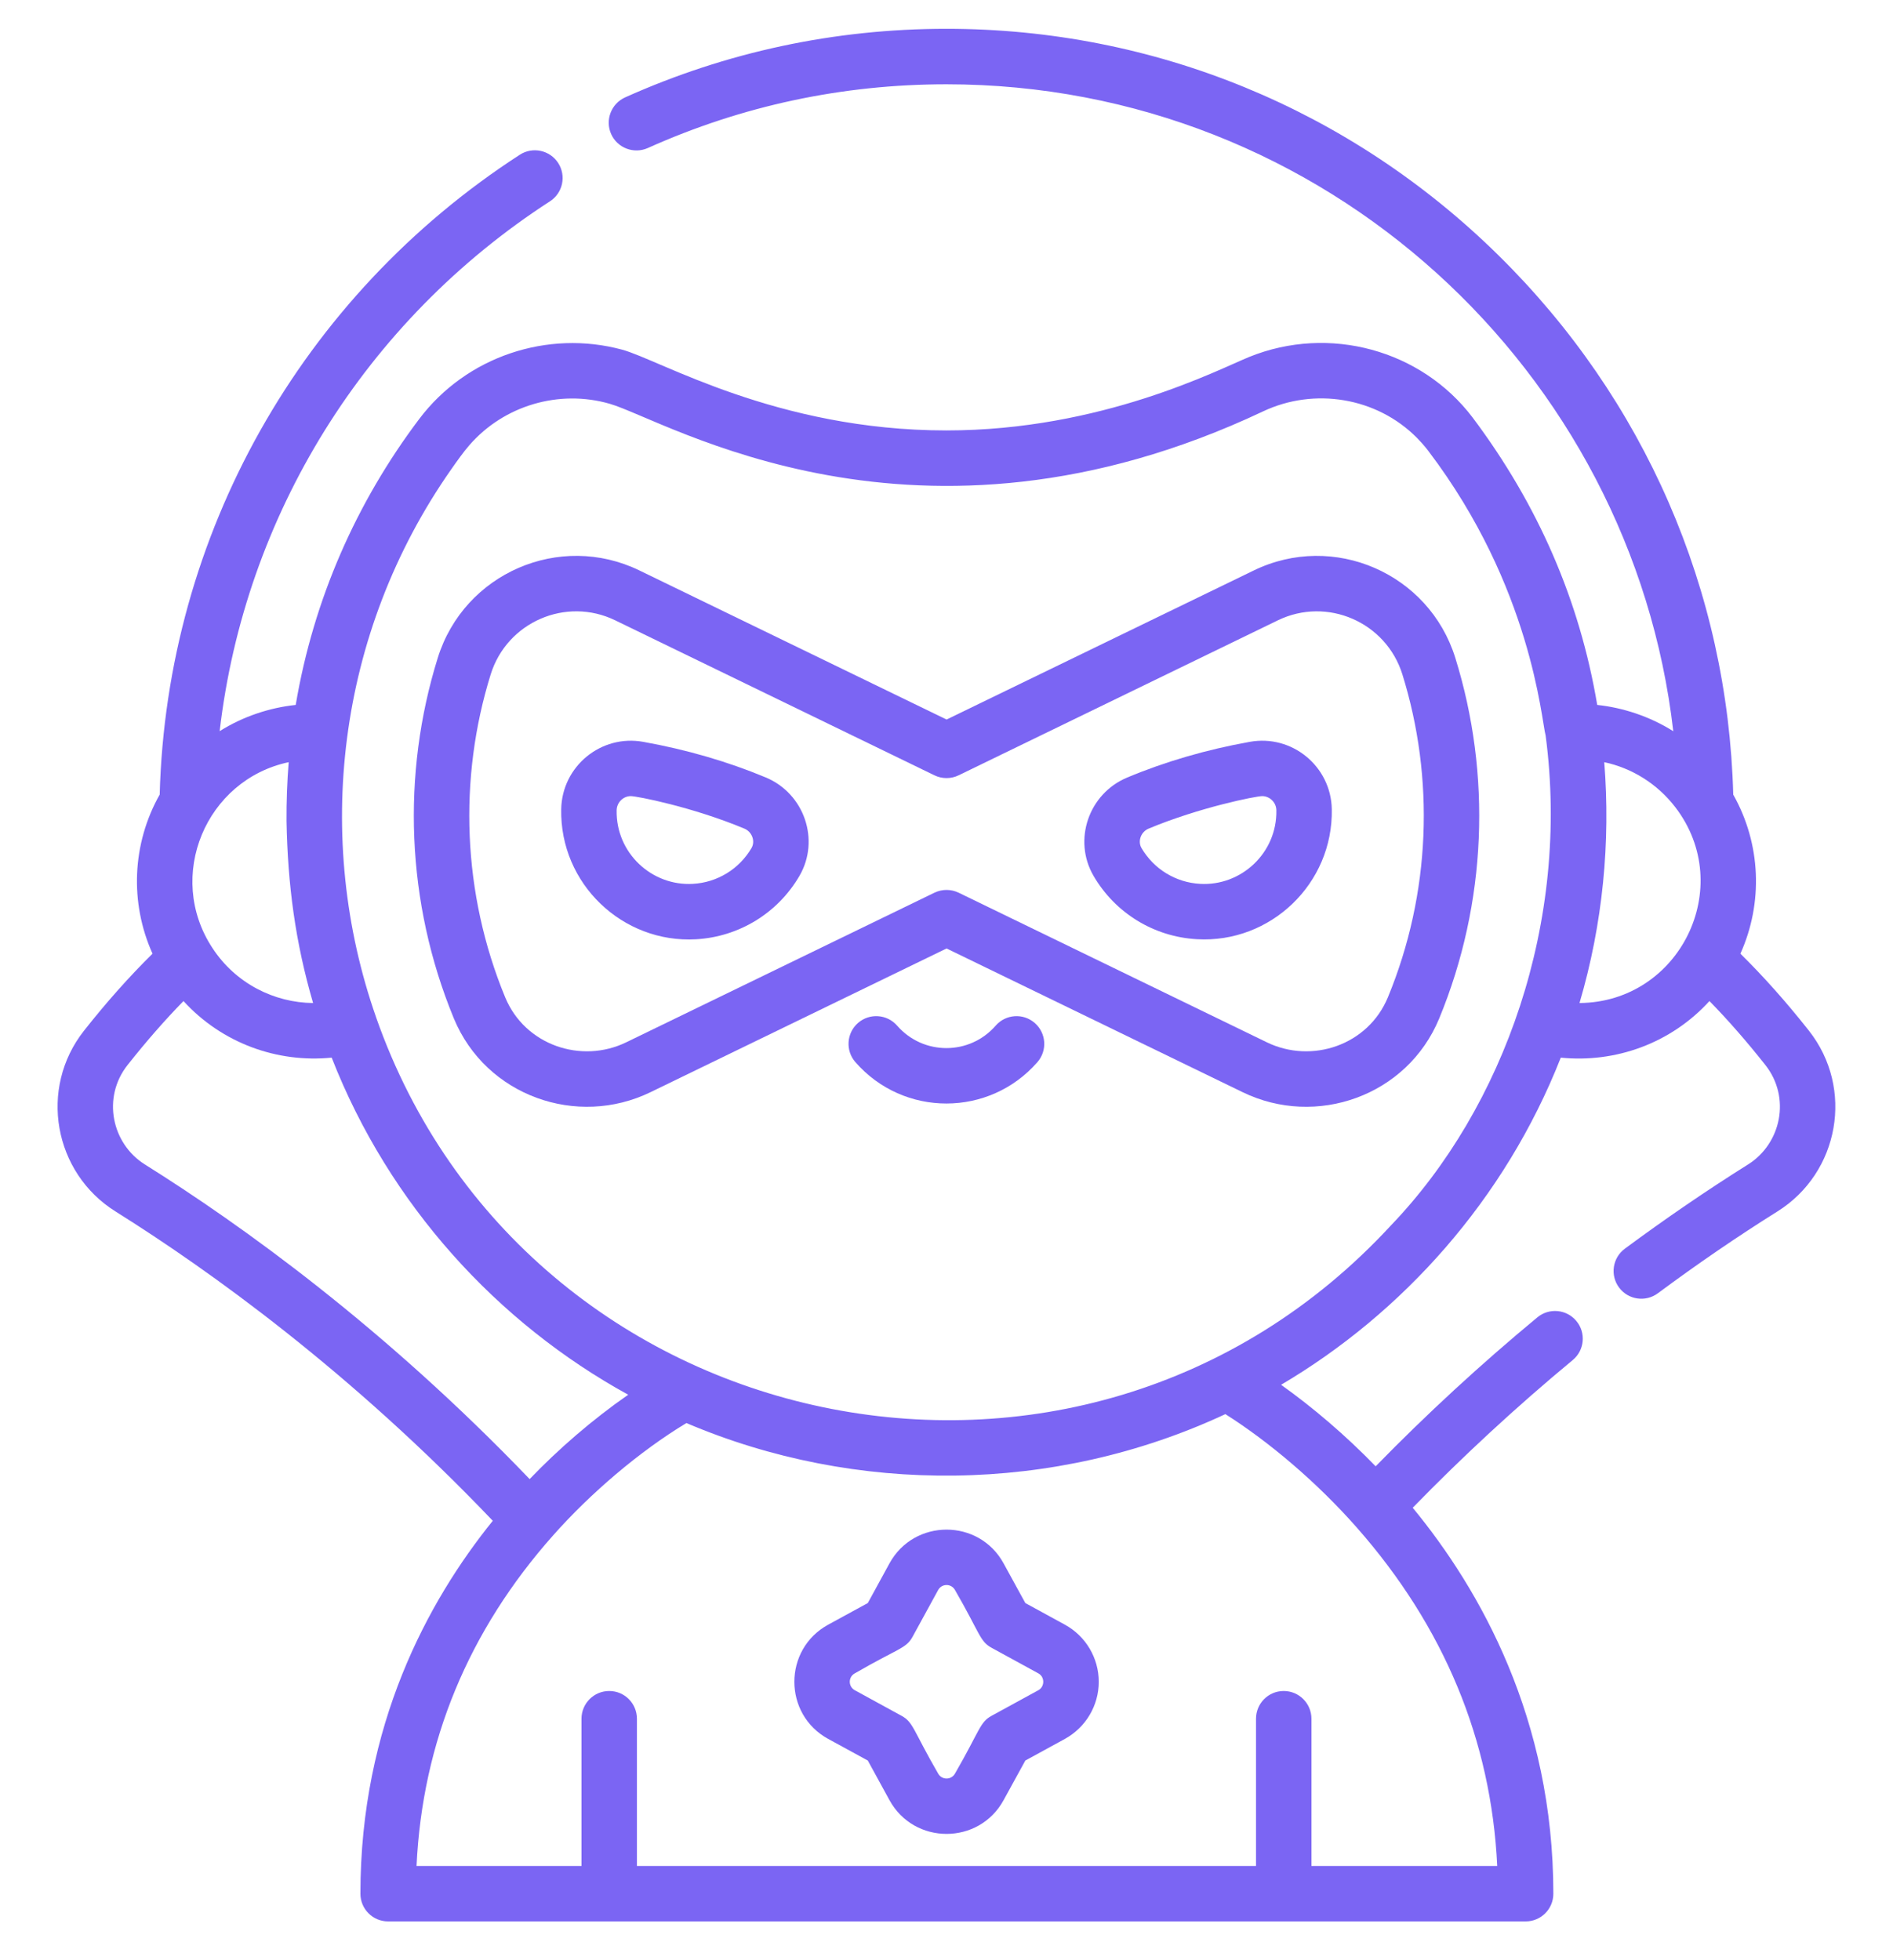 <svg width="28" height="29" viewBox="0 0 28 29" fill="none" xmlns="http://www.w3.org/2000/svg">
<g clip-path="url(#clip0)">
<path d="M9.622 16.158L14.001 14.032L18.38 16.158C19.468 16.687 20.814 16.215 21.288 15.067C21.994 13.355 22.062 11.457 21.526 9.733C21.137 8.481 19.724 7.866 18.544 8.44L14.001 10.645L9.457 8.439C8.278 7.867 6.865 8.48 6.475 9.733C5.94 11.452 6.005 13.35 6.713 15.067C7.189 16.217 8.536 16.686 9.622 16.158ZM7.258 9.977C7.499 9.203 8.371 8.824 9.099 9.177L13.821 11.47C13.934 11.525 14.067 11.525 14.18 11.47L18.902 9.177C19.631 8.824 20.502 9.204 20.743 9.977C21.221 11.513 21.165 13.214 20.529 14.754C20.236 15.464 19.402 15.743 18.738 15.42L14.18 13.207C14.068 13.153 13.936 13.152 13.821 13.207L9.263 15.42C8.599 15.743 7.765 15.464 7.472 14.754C6.838 13.218 6.779 11.517 7.258 9.977Z" fill="#7B65F3"/>
<path d="M10.296 13.896C10.933 13.859 11.505 13.508 11.825 12.958C12.132 12.43 11.899 11.741 11.327 11.502C10.766 11.268 10.156 11.09 9.514 10.975C8.891 10.862 8.313 11.336 8.301 11.971C8.28 13.076 9.21 13.958 10.296 13.896ZM9.33 11.778C9.419 11.778 10.24 11.937 11.011 12.259C11.123 12.306 11.175 12.444 11.116 12.546C10.934 12.857 10.61 13.056 10.249 13.076C9.641 13.111 9.109 12.62 9.121 11.987C9.124 11.867 9.222 11.778 9.33 11.778Z" fill="#7B65F3"/>
<path d="M17.704 13.895C18.791 13.958 19.72 13.075 19.699 11.971C19.687 11.335 19.108 10.862 18.486 10.975C17.844 11.09 17.234 11.268 16.673 11.503C16.102 11.741 15.867 12.429 16.175 12.958C16.495 13.508 17.067 13.859 17.704 13.895ZM16.989 12.259C17.746 11.943 18.578 11.778 18.67 11.778C18.776 11.778 18.877 11.866 18.879 11.987C18.891 12.62 18.358 13.111 17.751 13.076C17.39 13.056 17.066 12.857 16.884 12.546C16.825 12.443 16.877 12.306 16.989 12.259Z" fill="#7B65F3"/>
<path d="M15.305 15.134C15.134 14.985 14.876 15.003 14.727 15.174C14.342 15.616 13.656 15.617 13.27 15.174C13.121 15.003 12.862 14.985 12.691 15.134C12.521 15.283 12.503 15.542 12.652 15.713C13.366 16.532 14.635 16.528 15.345 15.713C15.494 15.542 15.476 15.283 15.305 15.134Z" fill="#7B65F3"/>
<path d="M15.751 24.036L15.166 23.716L14.845 23.13C14.481 22.463 13.521 22.463 13.156 23.13L12.836 23.716L12.25 24.036C11.583 24.401 11.583 25.361 12.25 25.726L12.836 26.046L13.156 26.631C13.521 27.298 14.481 27.298 14.845 26.631L15.166 26.046L15.751 25.726C16.06 25.556 16.252 25.233 16.252 24.881C16.252 24.529 16.06 24.205 15.751 24.036ZM15.358 25.006L14.667 25.384C14.491 25.48 14.496 25.597 14.126 26.238C14.072 26.336 13.93 26.337 13.876 26.238C13.504 25.595 13.511 25.48 13.335 25.384L12.644 25.006C12.545 24.952 12.544 24.81 12.644 24.756C13.286 24.384 13.402 24.391 13.498 24.215L13.876 23.524C13.93 23.425 14.071 23.424 14.126 23.524C14.497 24.166 14.491 24.282 14.667 24.378L15.358 24.756C15.456 24.809 15.455 24.953 15.358 25.006Z" fill="#7B65F3"/>
<path d="M1.709 17.923C3.102 18.796 5.18 20.288 7.289 22.499C6.328 23.689 5.331 25.525 5.331 28.016C5.331 28.243 5.514 28.426 5.741 28.426H22.566C22.793 28.426 22.976 28.243 22.976 28.016C22.976 25.431 21.895 23.52 20.896 22.306C21.64 21.542 22.434 20.808 23.263 20.121C23.437 19.977 23.462 19.718 23.317 19.544C23.173 19.369 22.914 19.345 22.74 19.489C21.903 20.182 21.1 20.922 20.348 21.693C19.9 21.231 19.415 20.819 18.949 20.487C20.74 19.43 22.258 17.752 23.086 15.647C23.891 15.728 24.712 15.439 25.285 14.81C25.56 15.091 25.837 15.408 26.112 15.756C26.492 16.238 26.346 16.92 25.855 17.228C25.254 17.605 24.641 18.024 24.033 18.474C23.851 18.609 23.813 18.866 23.948 19.048C24.083 19.23 24.34 19.268 24.522 19.133C25.112 18.695 25.707 18.288 26.29 17.923C27.206 17.349 27.43 16.102 26.756 15.248C26.421 14.823 26.081 14.442 25.743 14.109C26.081 13.358 26.048 12.485 25.637 11.756C25.557 8.734 24.325 5.903 22.16 3.773C19.967 1.615 17.069 0.426 13.999 0.426C12.346 0.426 10.746 0.768 9.246 1.441C9.04 1.534 8.947 1.777 9.04 1.984C9.133 2.19 9.375 2.282 9.582 2.19C10.976 1.564 12.462 1.247 13.999 1.247C19.606 1.247 24.138 5.499 24.75 10.818C24.399 10.596 23.998 10.468 23.625 10.429C23.366 8.889 22.754 7.473 21.782 6.177C21.022 5.175 19.659 4.803 18.479 5.28C18.024 5.465 16.295 6.368 13.999 6.368C11.487 6.368 9.762 5.325 9.202 5.173C8.102 4.875 6.899 5.271 6.199 6.201C5.272 7.431 4.637 8.867 4.374 10.429C3.987 10.47 3.593 10.6 3.249 10.817C3.62 7.629 5.395 4.752 8.135 2.978C8.325 2.855 8.379 2.601 8.256 2.411C8.133 2.221 7.879 2.166 7.689 2.289C4.45 4.387 2.465 7.919 2.362 11.755C1.952 12.483 1.917 13.356 2.256 14.109C1.918 14.442 1.578 14.823 1.243 15.248C0.568 16.103 0.794 17.35 1.709 17.923ZM19.398 27.606V25.428C19.398 25.201 19.214 25.017 18.988 25.017C18.761 25.017 18.578 25.201 18.578 25.428V27.606H9.421V25.428C9.421 25.201 9.238 25.017 9.011 25.017C8.785 25.017 8.601 25.201 8.601 25.428V27.606H6.161C6.248 25.77 6.928 24.126 8.183 22.713C8.732 22.094 9.455 21.474 10.153 21.053C12.653 22.118 15.589 22.105 18.125 20.921C18.766 21.327 19.476 21.926 20.068 22.598C21.359 24.064 22.057 25.747 22.146 27.606H19.398ZM3.142 14.025C2.444 12.965 3.044 11.536 4.27 11.276C4.247 11.566 4.236 11.862 4.238 12.149C4.256 13.091 4.367 13.934 4.631 14.839C4.06 14.834 3.487 14.553 3.142 14.025ZM6.942 6.587C7.453 5.998 8.271 5.757 9.02 5.974C9.864 6.219 13.552 8.51 18.685 6.085C19.438 5.73 20.36 5.875 20.958 6.477C21.062 6.582 21.133 6.679 21.129 6.674C22.655 8.686 22.798 10.649 22.862 10.882C23.227 13.634 22.248 16.385 20.573 18.13C15.974 23.114 7.768 21.34 5.563 15.051C5.563 15.051 5.563 15.051 5.563 15.05C4.64 12.419 4.969 9.375 6.676 6.941C6.755 6.828 6.856 6.685 6.942 6.587ZM24.78 11.942C25.685 13.122 24.845 14.828 23.363 14.839C23.709 13.666 23.823 12.452 23.729 11.276C24.134 11.362 24.511 11.592 24.78 11.942ZM1.887 15.756C2.162 15.408 2.439 15.091 2.714 14.81C3.283 15.433 4.099 15.727 4.906 15.647C5.758 17.826 7.359 19.572 9.292 20.634C8.761 21.003 8.257 21.441 7.834 21.882C5.682 19.637 3.567 18.119 2.144 17.228C1.652 16.92 1.507 16.237 1.887 15.756Z" fill="#7B65F3"/>
</g>
<defs>
<clipPath id="clip0">
<rect width="28" height="28" fill="white" transform="translate(0 0.426)"/>
</clipPath>
</defs>
</svg>
